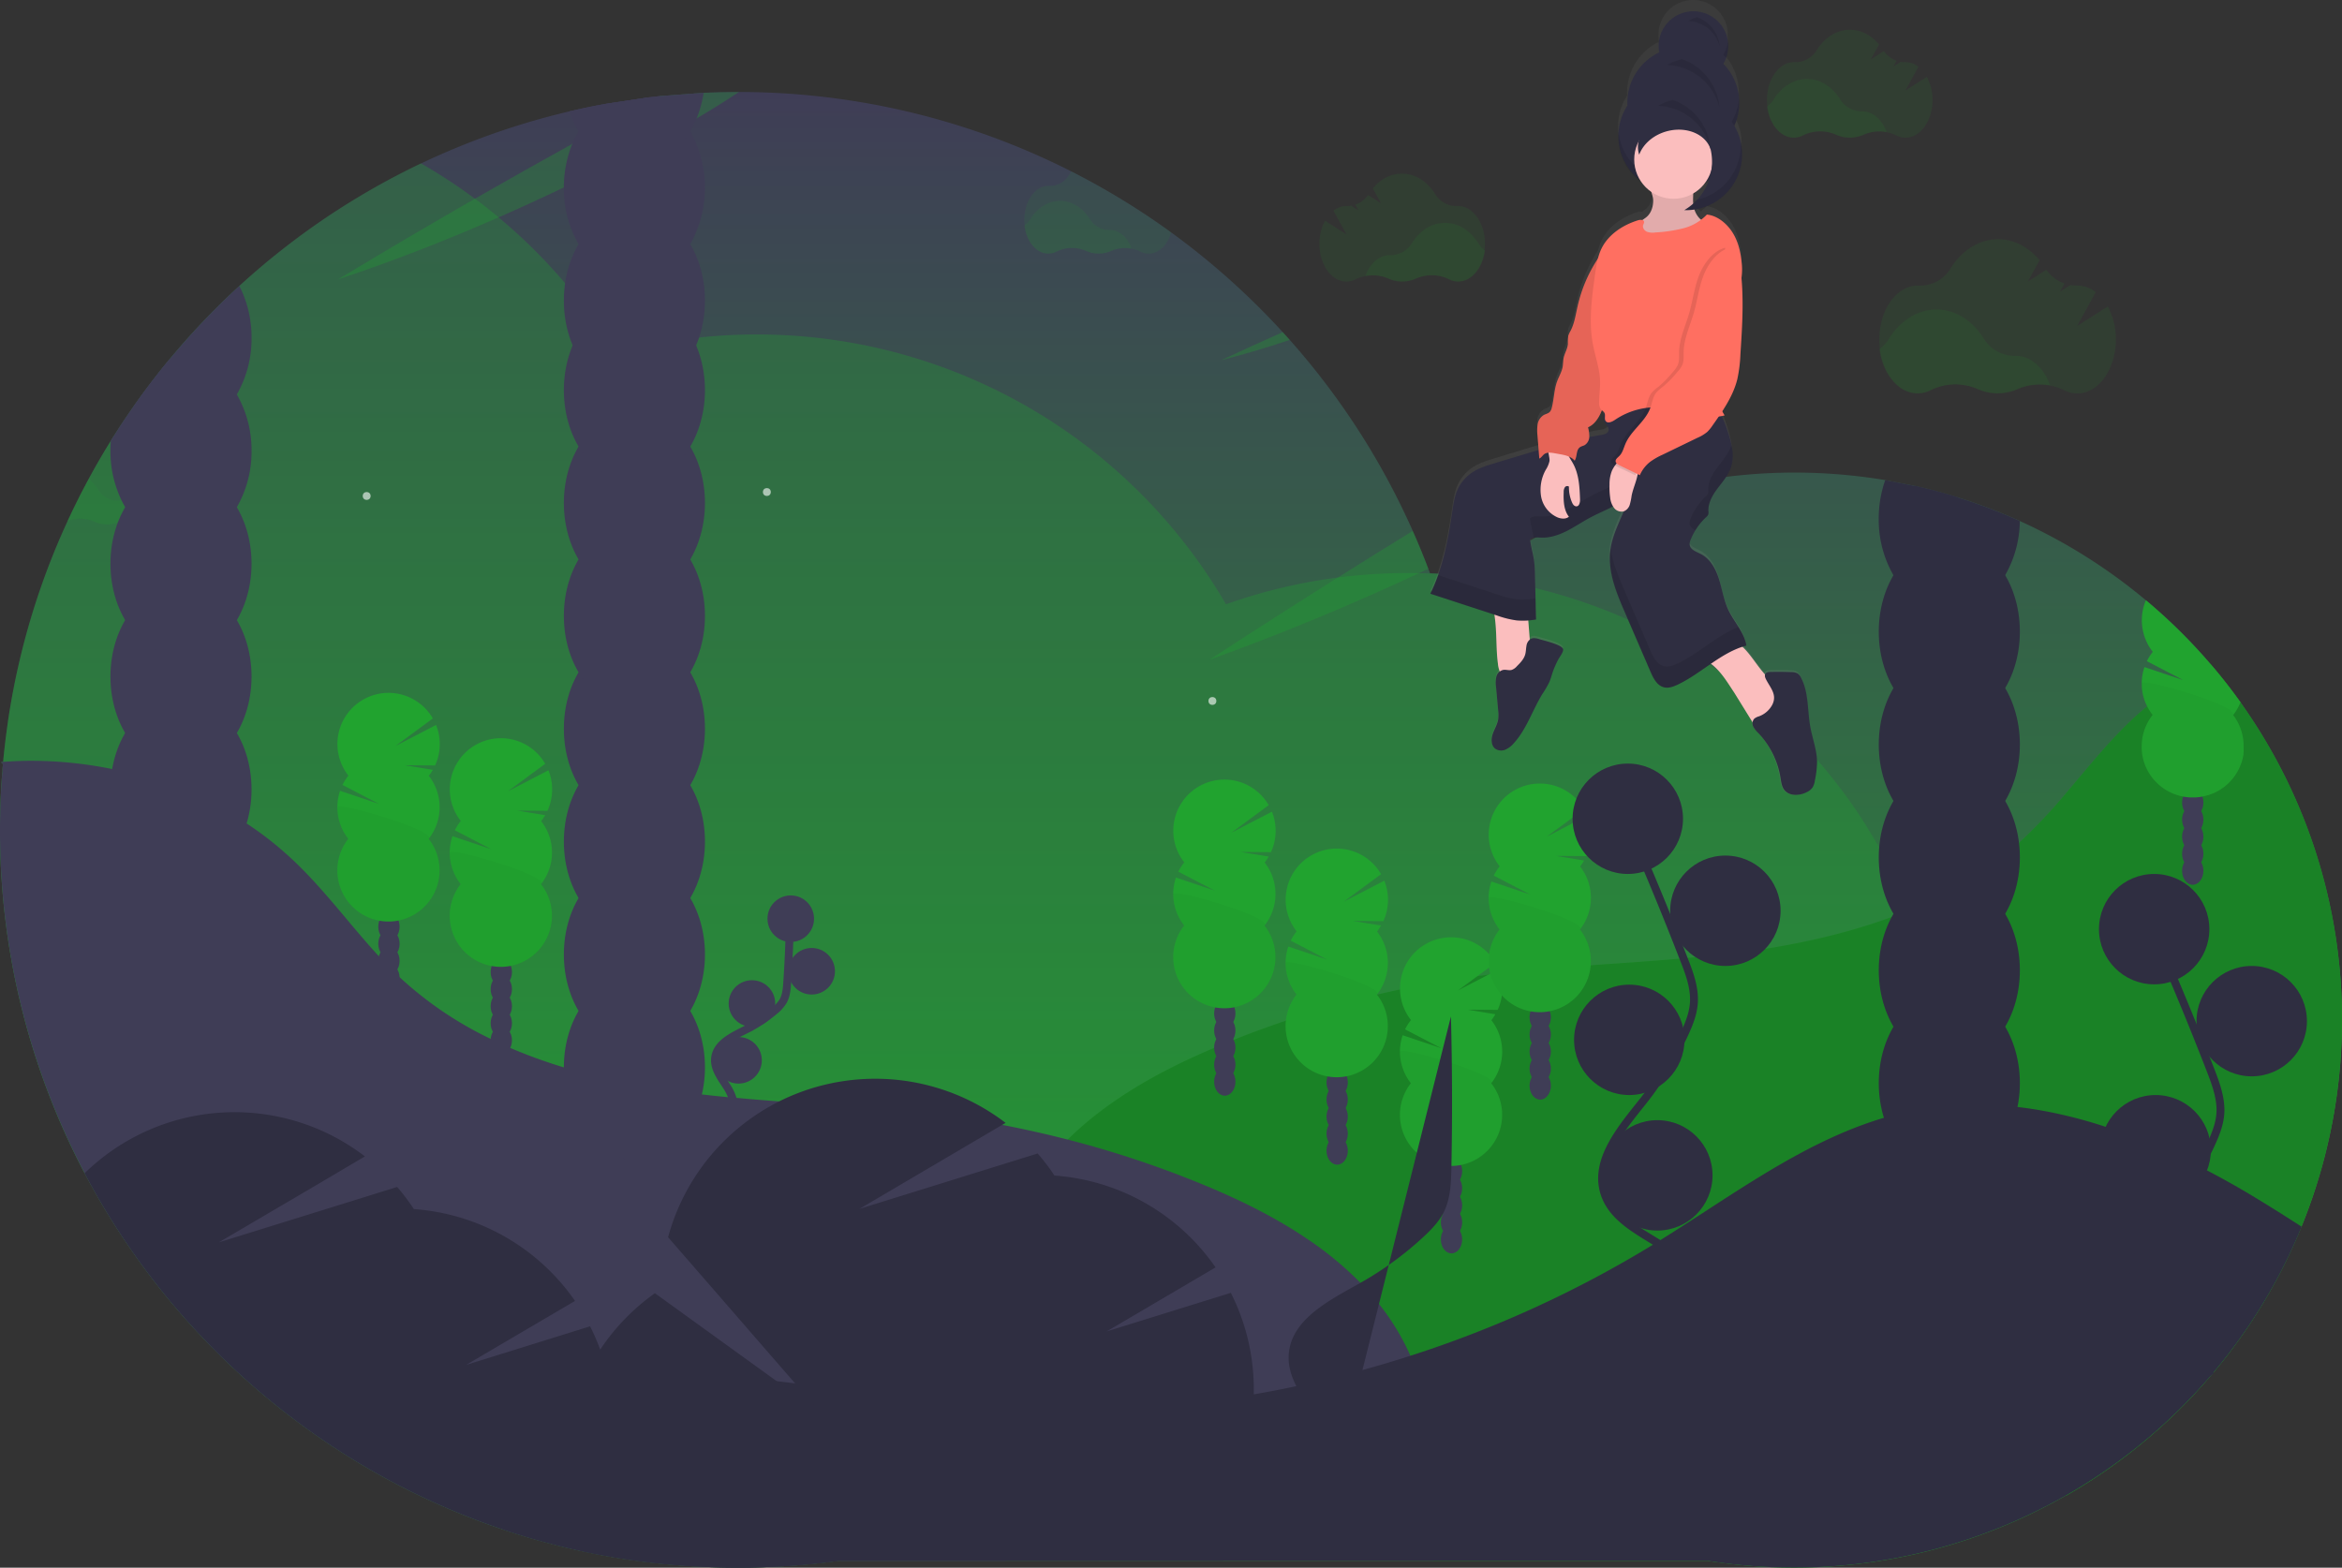 <svg data-name="Layer 1" xmlns="http://www.w3.org/2000/svg" width="1188" height="795.33"><rect width="100%" height="100%" fill="#333333" stroke="none"/><defs><linearGradient id="a" x1="600" y1="847.66" x2="600" y2="99" gradientUnits="userSpaceOnUse"><stop offset="0" stop-color="#21a32f"/><stop offset="1" stop-color="#3f3d56"/></linearGradient><linearGradient id="b" x1="661.47" y1="455.58" x2="661.47" y2="52.33" gradientTransform="translate(168)" gradientUnits="userSpaceOnUse"><stop offset="0" stop-color="gray" stop-opacity=".25"/><stop offset=".54" stop-color="gray" stop-opacity=".12"/><stop offset="1" stop-color="gray" stop-opacity=".1"/></linearGradient></defs><path d="M1142.29 408.43q-7-9.82-14.87-19a278.6 278.6 0 0 0-96.83-72.77 273.46 273.46 0 0 0-31.27-11.93q-11.1-3.48-22.58-6l-14.44-2.83a278.45 278.45 0 0 0-209.12 49q-10.77-1.31-21.8-1.75c-.28-.77-.57-1.54-.87-2.32q-3.68-9.74-7.89-19.2a374.37 374.37 0 0 0-62.4-96.88c-1.18-1.32-2.36-2.64-3.56-3.94a378 378 0 0 0-56.56-50.57A373.18 373.18 0 0 0 380.86 99h-.53q-8.76 0-17.41.41l-22.27 1.68c-1.83.19-3.66.39-5.48.62l-22.51 3.4q-8.94 1.62-17.73 3.69A375.19 375.19 0 0 0 91.8 234.85q-9.48 11.43-18 23.63a352.76 352.76 0 0 0-7.9 11.71c-1.23 1.9-2.44 3.8-3.64 5.72Q56.32 285.42 51 295.3q-5.67 10.47-10.68 21.32a1.42 1.42 0 0 0-.08.18 370.54 370.54 0 0 0-24.73 72.49q-2.27 9.84-4 19.86-.68 3.84-1.26 7.7l-.12.86c-1 7-1.89 14-2.54 21.13l-.87.08c.07.21.14.42.19.64a6.45 6.45 0 0 0 .58.31c-.08.91-.15 1.82-.22 2.72a8.61 8.61 0 0 1-.19 2.41Q6 459 6 473.34A372.42 372.42 0 0 0 48.54 646.8l.39.74A375.84 375.84 0 0 0 168.57 782a372 372 0 0 0 132.13 57.17l8.27 1.69q17.14 3.32 34.83 5 18 1.74 36.53 1.75a376.28 376.28 0 0 0 51.33-3.5h440.39l3.58.55a277.83 277.83 0 0 0 266.66-436.28z" transform="translate(-6 -52.33)" fill="url(#a)"/><path d="M989 560.95c-.05-3.27-.16-6.5-.34-9.74q-.32-6.1-.89-12.15a274.18 274.18 0 0 0-5.43-34c-.11-.5-.23-1-.35-1.51q-3-12.95-7.17-25.43-2.82-8.38-6.15-16.45-1.18-2.91-2.44-5.75a271.5 271.5 0 0 0-13-26l-.63-1.1c-1.45-2.52-3-5-4.48-7.51l-.61-1c-.29-.47-.58-.87-.83-1.32v-.06q-2.94-4.67-6.06-9.19a276.24 276.24 0 0 0-21.3-27.1 277.85 277.85 0 0 0-37.09-34.58c-3.33-2.55-6.7-5.05-10.15-7.47a273.4 273.4 0 0 0-124.78-47.88q-10.77-1.31-21.8-1.75c-1.81-.08-3.62-.13-5.43-.16-2-.06-4-.07-6-.07a278.73 278.73 0 0 0-35.12 2.22 274.07 274.07 0 0 0-57.06 13.62A275.22 275.22 0 0 0 384 169.67a271.16 271.16 0 0 0-29.36 1.57c-1.08.09-2.16.22-3.24.35a273.83 273.83 0 0 0-39.17 7.55c-3.82-6.28-7.89-12.43-12.2-18.38s-8.69-11.59-13.37-17.09q-6-7-12.38-13.62a5.55 5.55 0 0 0-.42-.42 273.79 273.79 0 0 0-20.94-19.36c-3.9-3.26-7.89-6.42-12-9.44q-7.71-5.76-15.83-10.94-5.7-3.66-11.58-7A376.23 376.23 0 0 0 85.8 182.52q-9.48 11.43-18 23.63a352.76 352.76 0 0 0-7.9 11.71c-1.23 1.9-2.44 3.8-3.64 5.72q-5.94 9.51-11.26 19.39-5.67 10.47-10.68 21.32a1.42 1.42 0 0 0-.08.18 370.54 370.54 0 0 0-24.73 72.49q-2.27 9.84-4 19.86-.68 3.84-1.26 7.7l-.12.86c-1 7-1.89 14-2.54 21.13l-.87.08c.07.21.14.42.19.64a6.45 6.45 0 0 0 .58.31c-.08.91-.15 1.82-.22 2.72a8.61 8.61 0 0 1-.19 2.41Q0 406.67 0 421.01a372.42 372.42 0 0 0 42.54 173.46c.33.05.67.1 1 .13a276.23 276.23 0 0 0 105.21-7.46q4.68 7.72 9.86 15.1 3.83 5.48 7.92 10.74a276.34 276.34 0 0 0 83.15 71.69c1.41.8 2.84 1.57 4.27 2.34A270.73 270.73 0 0 0 294 704.55q8 2.79 16.31 5.09c.31.08.62.18.93.25a272.89 272.89 0 0 0 53.13 9q9.72.71 19.62.71a278 278 0 0 0 44.34-3.56 271.65 271.65 0 0 0 27.18-5.87q10.5-2.81 20.65-6.43 2.85 4.89 5.89 9.64A271.45 271.45 0 0 0 505 744.34q6.29 7.38 13.11 14.29a276 276 0 0 0 39.45 33.2h308.49l3.58.55a277.57 277.57 0 0 0 40.27-33.71A274.3 274.3 0 0 0 985 612.36q1.37-8 2.27-16.06a277.48 277.48 0 0 0 1.73-30.63v-4.72z" fill="#21a32f" opacity=".3"/><path d="M1188 517.54a278.29 278.29 0 0 1-139.71 241.13H506.83q-1-7.15-1.81-14.29c-.43-3.56-.83-7.11-1.21-10.67a538.15 538.15 0 0 1-1.69-18.69c-2.4-33.62-1-68 12.4-98.09a118.7 118.7 0 0 1 5.68-11.26 124.72 124.72 0 0 1 10.45-15.37 139.73 139.73 0 0 1 11-12.23 166.74 166.74 0 0 1 16.71-14.4c2.81-2.13 5.7-4.2 8.64-6.19l.54-.36c15.07-10.14 31.65-18.44 48.35-25.52l3.46-1.44.9-.37c1.63-.68 3.26-1.33 4.89-2l.65-.26q13.21-5.26 26.61-9.76 22.76-7.67 46.17-13.19 5.82-1.38 11.68-2.61 5.67-1.21 11.37-2.28 12.61-2.4 25.32-4.16c.88-.12 1.75-.24 2.63-.34l5.54-.73 1-.12c1.59-.2 3.19-.38 4.79-.56 6.53-.75 13.07-1.39 19.61-2 .26 0 .51 0 .76-.09h.06q10.39-.88 20.8-1.64l4.86-.36 4-.28 23.76-1.68c6.42-.49 12.83-1 19.24-1.57 1.09-.09 2.17-.18 3.26-.29l2.21-.21a4.07 4.07 0 0 0 .6-.06h.28l3.71-.37a1.66 1.66 0 0 1 .22 0c1.07-.1 2.12-.21 3.18-.33 8.5-.88 17-1.92 25.44-3.19l2.58-.38a363.89 363.89 0 0 0 43.37-9.38q4.88-1.39 9.7-2.94 5.53-1.79 11-3.8l1.54-.57c2.54-1 5.06-2 7.56-3 3.64-1.5 7.24-3.11 10.78-4.8l.46-.21q6.32-3 12.4-6.44c1.88-1.06 3.75-2.16 5.59-3.29a177.11 177.11 0 0 0 26.26-19.32c.62-.56 1.23-1.11 1.83-1.67l.2-.18a273.09 273.09 0 0 0 22.42-24c9.94-11.68 19.56-23.69 30.53-34.38q4.8-4.68 10-9c4-3.3 8.08-6.41 12.32-9.33l.63-.44a181.25 181.25 0 0 1 19.36-11.57q7.85 9.17 14.87 19A276.44 276.44 0 0 1 1188 517.54z" fill="#21a32f"/><path d="M1188 517.54a278.29 278.29 0 0 1-139.71 241.13H506.83q-1-7.15-1.81-14.29c-.43-3.56-.83-7.11-1.21-10.67a538.15 538.15 0 0 1-1.69-18.69c-2.4-33.62-1-68 12.4-98.09a118.7 118.7 0 0 1 5.68-11.26 124.72 124.72 0 0 1 10.45-15.37 139.73 139.73 0 0 1 11-12.23 166.74 166.74 0 0 1 16.71-14.4c2.81-2.13 5.7-4.2 8.64-6.19l.54-.36c15.07-10.14 31.65-18.44 48.35-25.52l3.46-1.44.9-.37c1.63-.68 3.26-1.33 4.89-2l.65-.26q13.21-5.26 26.61-9.76 22.76-7.67 46.17-13.19 5.82-1.38 11.68-2.61 5.67-1.21 11.37-2.28 12.61-2.4 25.32-4.16c.88-.12 1.75-.24 2.63-.34l5.54-.73 1-.12c1.59-.2 3.19-.38 4.79-.56 6.53-.75 13.07-1.39 19.61-2 .26 0 .51 0 .76-.09h.06q10.39-.88 20.8-1.64l4.86-.36 4-.28 23.76-1.68c6.42-.49 12.83-1 19.24-1.57 1.09-.09 2.17-.18 3.26-.29l2.21-.21a4.07 4.07 0 0 0 .6-.06h.28l3.71-.37a1.66 1.66 0 0 1 .22 0c1.07-.1 2.12-.21 3.18-.33 8.5-.88 17-1.92 25.44-3.19l2.58-.38a363.89 363.89 0 0 0 43.37-9.38q4.88-1.39 9.7-2.94 5.53-1.79 11-3.8l1.54-.57c2.54-1 5.06-2 7.56-3 3.64-1.5 7.24-3.11 10.78-4.8l.46-.21q6.32-3 12.4-6.44c1.88-1.06 3.75-2.16 5.59-3.29a177.11 177.11 0 0 0 26.26-19.32c.62-.56 1.23-1.11 1.83-1.67l.2-.18a273.09 273.09 0 0 0 22.42-24c9.94-11.68 19.56-23.69 30.53-34.38q4.8-4.68 10-9c4-3.3 8.08-6.41 12.32-9.33l.63-.44a181.25 181.25 0 0 1 19.36-11.57q7.85 9.17 14.87 19A276.44 276.44 0 0 1 1188 517.54z" opacity=".2"/><ellipse cx="197.29" cy="504.78" rx="5.41" ry="7.09" fill="#3f3d56"/><ellipse cx="197.29" cy="496.12" rx="5.41" ry="7.09" fill="#3f3d56"/><ellipse cx="197.29" cy="487.46" rx="5.41" ry="7.09" fill="#3f3d56"/><ellipse cx="197.29" cy="478.8" rx="5.41" ry="7.09" fill="#3f3d56"/><ellipse cx="197.29" cy="470.14" rx="5.41" ry="7.09" fill="#3f3d56"/><ellipse cx="197.29" cy="461.48" rx="5.41" ry="7.09" fill="#3f3d56"/><ellipse cx="197.29" cy="452.82" rx="5.41" ry="7.09" fill="#3f3d56"/><path d="M217.55 393.55a26.3 26.3 0 0 0 2-3l-14.22-2.33 15.38.11a26 26 0 0 0 .49-20.54l-20.64 10.7 19-14a25.93 25.93 0 1 0-42.83 29 25.91 25.91 0 0 0-3 4.73l18.47 9.59-19.69-6.61a25.93 25.93 0 0 0 4.18 24.35 25.93 25.93 0 1 0 40.76 0 25.92 25.92 0 0 0 0-32.06z" fill="#21a32f"/><path d="M171.24 409.58a25.85 25.85 0 0 0 5.55 16 25.93 25.93 0 1 0 40.76 0c3.45-4.38-46.31-18.91-46.31-16z" opacity=".03"/><ellipse cx="254.29" cy="527.78" rx="5.41" ry="7.09" fill="#3f3d56"/><ellipse cx="254.29" cy="519.12" rx="5.41" ry="7.09" fill="#3f3d56"/><ellipse cx="254.29" cy="510.46" rx="5.41" ry="7.09" fill="#3f3d56"/><ellipse cx="254.29" cy="501.8" rx="5.41" ry="7.09" fill="#3f3d56"/><ellipse cx="254.29" cy="493.14" rx="5.41" ry="7.09" fill="#3f3d56"/><ellipse cx="254.29" cy="484.48" rx="5.41" ry="7.09" fill="#3f3d56"/><ellipse cx="254.29" cy="475.82" rx="5.41" ry="7.09" fill="#3f3d56"/><path d="M274.55 416.55a26.3 26.3 0 0 0 2-3l-14.22-2.33 15.38.11a26 26 0 0 0 .49-20.54l-20.64 10.7 19-14a25.93 25.93 0 1 0-42.83 29 25.91 25.91 0 0 0-3 4.73l18.47 9.59-19.69-6.61a25.93 25.93 0 0 0 4.18 24.35 25.93 25.93 0 1 0 40.76 0 25.92 25.92 0 0 0 0-32.06z" fill="#21a32f"/><path d="M228.24 432.58a25.85 25.85 0 0 0 5.55 16 25.93 25.93 0 1 0 40.76 0c3.45-4.38-46.31-18.91-46.31-16z" opacity=".03"/><ellipse cx="621.29" cy="548.78" rx="5.41" ry="7.09" fill="#3f3d56"/><ellipse cx="621.29" cy="540.12" rx="5.41" ry="7.09" fill="#3f3d56"/><ellipse cx="621.29" cy="531.46" rx="5.41" ry="7.09" fill="#3f3d56"/><ellipse cx="621.29" cy="522.8" rx="5.41" ry="7.09" fill="#3f3d56"/><ellipse cx="621.29" cy="514.14" rx="5.41" ry="7.09" fill="#3f3d56"/><ellipse cx="621.29" cy="505.48" rx="5.41" ry="7.09" fill="#3f3d56"/><ellipse cx="621.29" cy="496.82" rx="5.41" ry="7.09" fill="#3f3d56"/><path d="M641.55 437.55a26.3 26.3 0 0 0 2-3l-14.22-2.33 15.38.11a26 26 0 0 0 .49-20.54l-20.64 10.7 19-14a25.93 25.93 0 1 0-42.83 29 25.91 25.91 0 0 0-3 4.73l18.47 9.59-19.69-6.61a25.93 25.93 0 0 0 4.18 24.35 25.93 25.93 0 1 0 40.76 0 25.92 25.92 0 0 0 0-32.06z" fill="#21a32f"/><path d="M595.24 453.58a25.85 25.85 0 0 0 5.55 16 25.93 25.93 0 1 0 40.76 0c3.45-4.38-46.31-18.91-46.31-16z" opacity=".03"/><ellipse cx="678.29" cy="583.78" rx="5.41" ry="7.09" fill="#3f3d56"/><ellipse cx="678.29" cy="575.12" rx="5.41" ry="7.09" fill="#3f3d56"/><ellipse cx="678.29" cy="566.46" rx="5.41" ry="7.09" fill="#3f3d56"/><ellipse cx="678.29" cy="557.8" rx="5.41" ry="7.09" fill="#3f3d56"/><ellipse cx="678.29" cy="549.14" rx="5.41" ry="7.09" fill="#3f3d56"/><ellipse cx="678.29" cy="540.48" rx="5.41" ry="7.09" fill="#3f3d56"/><ellipse cx="678.29" cy="531.82" rx="5.41" ry="7.09" fill="#3f3d56"/><path d="M698.55 472.55a26.3 26.3 0 0 0 2-3l-14.22-2.33 15.38.11a26 26 0 0 0 .49-20.54l-20.64 10.7 19-14a25.93 25.93 0 1 0-42.83 29 25.91 25.91 0 0 0-3 4.73l18.47 9.59-19.69-6.61a25.93 25.93 0 0 0 4.18 24.35 25.93 25.93 0 1 0 40.76 0 25.92 25.92 0 0 0 0-32.06z" fill="#21a32f"/><path d="M652.24 488.58a25.85 25.85 0 0 0 5.55 16 25.93 25.93 0 1 0 40.76 0c3.45-4.38-46.31-18.91-46.31-16z" opacity=".03"/><ellipse cx="736.29" cy="628.78" rx="5.41" ry="7.09" fill="#3f3d56"/><ellipse cx="736.29" cy="620.12" rx="5.41" ry="7.09" fill="#3f3d56"/><ellipse cx="736.29" cy="611.46" rx="5.41" ry="7.09" fill="#3f3d56"/><ellipse cx="736.29" cy="602.8" rx="5.41" ry="7.09" fill="#3f3d56"/><ellipse cx="736.29" cy="594.14" rx="5.41" ry="7.09" fill="#3f3d56"/><ellipse cx="736.29" cy="585.48" rx="5.41" ry="7.09" fill="#3f3d56"/><ellipse cx="736.29" cy="576.82" rx="5.41" ry="7.09" fill="#3f3d56"/><path d="M756.55 517.55a26.3 26.3 0 0 0 2-3l-14.22-2.33 15.38.11a26 26 0 0 0 .49-20.54l-20.64 10.7 19-14a25.93 25.93 0 1 0-42.83 29 25.91 25.91 0 0 0-3 4.73l18.47 9.59-19.69-6.61a25.93 25.93 0 0 0 4.18 24.35 25.93 25.93 0 1 0 40.76 0 25.92 25.92 0 0 0 0-32.06z" fill="#21a32f"/><path d="M710.24 533.58a25.85 25.85 0 0 0 5.55 16 25.93 25.93 0 1 0 40.76 0c3.45-4.38-46.31-18.91-46.31-16z" opacity=".03"/><ellipse cx="781.29" cy="550.78" rx="5.41" ry="7.09" fill="#3f3d56"/><ellipse cx="781.29" cy="542.12" rx="5.41" ry="7.09" fill="#3f3d56"/><ellipse cx="781.29" cy="533.46" rx="5.41" ry="7.09" fill="#3f3d56"/><ellipse cx="781.29" cy="524.8" rx="5.41" ry="7.09" fill="#3f3d56"/><ellipse cx="781.29" cy="516.14" rx="5.41" ry="7.09" fill="#3f3d56"/><ellipse cx="781.29" cy="507.48" rx="5.41" ry="7.09" fill="#3f3d56"/><ellipse cx="781.29" cy="498.82" rx="5.41" ry="7.09" fill="#3f3d56"/><path d="M801.55 439.55a26.3 26.3 0 0 0 2-3l-14.22-2.33 15.38.11a26 26 0 0 0 .49-20.54l-20.64 10.7 19-14a25.93 25.93 0 1 0-42.83 29 25.91 25.91 0 0 0-3 4.73l18.47 9.59-19.69-6.61a25.93 25.93 0 0 0 4.18 24.35 25.93 25.93 0 1 0 40.76 0 25.92 25.92 0 0 0 0-32.06z" fill="#21a32f"/><path d="M755.24 455.58a25.85 25.85 0 0 0 5.55 16 25.93 25.93 0 1 0 40.76 0c3.45-4.38-46.31-18.91-46.31-16z" opacity=".03"/><ellipse cx="1112.29" cy="441.78" rx="5.41" ry="7.09" fill="#3f3d56"/><ellipse cx="1112.29" cy="433.12" rx="5.41" ry="7.09" fill="#3f3d56"/><ellipse cx="1112.29" cy="424.46" rx="5.41" ry="7.09" fill="#3f3d56"/><ellipse cx="1112.29" cy="415.8" rx="5.41" ry="7.09" fill="#3f3d56"/><ellipse cx="1112.29" cy="407.14" rx="5.41" ry="7.09" fill="#3f3d56"/><ellipse cx="1112.29" cy="398.48" rx="5.41" ry="7.09" fill="#3f3d56"/><ellipse cx="1112.29" cy="389.82" rx="5.41" ry="7.09" fill="#3f3d56"/><path d="M1138.1 378.67v2.97c0 .15-.07.55-.11.83v.34c0 .3-.1.57-.16.86a4.91 4.91 0 0 1-.1.5c-.07.37-.16.72-.26 1.08s-.19.73-.3 1.07a21.41 21.41 0 0 1-.89 2.44c-.16.4-.33.78-.52 1.16s-.34.69-.52 1-.29.54-.44.8-.3.5-.47.75-.12.2-.19.31-.28.43-.42.63-.09.13-.15.2c-.17.26-.36.52-.56.77a26.1 26.1 0 0 1-3.31 3.59c-.26.24-.52.46-.79.68l-.09.07-.71.57-.38.27c-.23.18-.48.35-.72.51a24.37 24.37 0 0 1-3.58 2.05 8.94 8.94 0 0 1-1 .43c-.32.14-.64.27-1 .38s-.41.17-.62.23l-.36.13-1 .28-1 .27a2.57 2.57 0 0 1-.38.08l-.85.18c-.62.13-1.24.24-1.87.31h-.1c-.22 0-.45.06-.67.07a6.83 6.83 0 0 1-.78.06h-2.97a6.48 6.48 0 0 1-.77-.06 4.62 4.62 0 0 1-.64-.06c-.65-.07-1.29-.15-1.92-.28-.34-.06-.67-.14-1-.22a.59.59 0 0 1-.22-.05 26.17 26.17 0 0 1-4.1-1.33 22.52 22.52 0 0 1-2.1-1c-.32-.17-.65-.35-1-.54l-.7-.43c-.46-.28-.91-.59-1.35-.91-.18-.13-.36-.26-.54-.41a3.8 3.8 0 0 1-.38-.29c-.19-.16-.38-.3-.57-.47a.47.47 0 0 1-.15-.13c-.25-.2-.49-.43-.73-.64a25.91 25.91 0 0 1-2.29-2.4c-.24-.28-.47-.57-.69-.85s-.32-.42-.46-.63-.24-.33-.35-.49-.31-.45-.46-.69-.37-.6-.55-.9c-.36-.6-.69-1.22-1-1.85-.14-.29-.27-.57-.39-.87-.23-.5-.44-1-.63-1.57-.14-.36-.26-.73-.37-1.1s-.24-.8-.34-1.21a.08.08 0 0 1 0-.05c-.09-.36-.18-.73-.25-1.08s-.13-.62-.17-.93-.1-.56-.14-.84a1.5 1.5 0 0 1 0-.22c-.06-.33-.09-.68-.12-1s-.07-.78-.08-1.16 0-.79 0-1.19a25.85 25.85 0 0 1 5.55-16c-.44-.56-.86-1.13-1.24-1.72-.13-.19-.25-.37-.36-.56s-.33-.54-.48-.81-.37-.64-.55-1a.41.41 0 0 1-.05-.09 22.28 22.28 0 0 1-.94-2c-.1-.24-.19-.47-.28-.7-.25-.67-.47-1.34-.67-2a23.08 23.08 0 0 1-.55-2.39c-.05-.24-.09-.49-.12-.73a.11.11 0 0 1 0-.06c0-.24-.08-.47-.11-.71-.07-.57-.12-1.16-.15-1.75v-1.44a26 26 0 0 1 1.37-8.31l19.69 6.61-18.47-9.61a26.17 26.17 0 0 1 3-4.72 26 26 0 0 1-3.48-26.2 279.07 279.07 0 0 1 33.11 32.75q7.85 9.17 14.87 19a25.55 25.55 0 0 1-3.66 6.41l-.08.1a25.79 25.79 0 0 1 5.33 15.91z" fill="#21a32f"/><path d="M1086.24 346.58a25.85 25.85 0 0 0 5.55 16 25.93 25.93 0 1 0 40.76 0c3.45-4.38-46.31-18.91-46.31-16z" opacity=".03"/><path d="M654.22 172.46q-17.22 5.76-34.82 10.31 15.61-7.31 31.26-14.25c1.2 1.3 2.34 2.62 3.56 3.94zM356.92 47.09q8.65-.42 17.41-.41h.53c-7.12 4.69-14.28 9.19-21.49 13.41-1.81 1-3.62 2.1-5.44 3.11q-2.06 1.17-4.12 2.29-16.24 8.85-32.7 17.21-12.5 6.34-25.09 12.38-16.45 7.88-33.1 15.19c-26.92 11.79-54.08 22.4-81.52 31.51q34.75-21 69.55-41 24.65-14.11 49.36-27.8 2.69-1.5 5.37-3 18.06-10 36.18-19.74l2.79-1.51zm359.7 222.25q4.21 9.46 7.89 19.2c-1.52.73-3 1.44-4.56 2.16-35.17 16.41-70.72 31.21-106.55 44.07q32.73-21.33 65.48-41.92 18.86-11.87 37.74-23.51z" fill="#21a32f" opacity=".3"/><path d="M728.83 758.67c-.18-24.58-3.56-48.81-13.35-70.74a118.7 118.7 0 0 0-5.68-11.26 124.6 124.6 0 0 0-10.29-15.16 133.22 133.22 0 0 0-9.43-10.71A171.54 171.54 0 0 0 663 628.46c-16.25-11-34.28-19.86-52.35-27.32a518 518 0 0 0-69-23q-4.18-1.06-8.39-2.08c-.87-.22-1.74-.42-2.62-.63l-2.83-.65c-1.62-.38-3.22-.73-4.84-1.09q-7.24-1.59-14.52-3-12.61-2.4-25.32-4.16c-18.32-2.52-36.76-4.09-55.21-5.44l-8.89-.64-23.76-1.68c-7.93-.6-15.85-1.23-23.76-2l-1.91-.1-3.71-.37c-3.28-.34-6.57-.68-9.85-1.06q-9.51-1.08-19-2.49-10.55-1.57-21.06-3.7l-1.15-.24c-1.86-.38-3.72-.79-5.57-1.2-1.1-.24-2.19-.49-3.28-.75q-10.08-2.37-20-5.36a260.19 260.19 0 0 1-27.17-9.87q-4.43-1.89-8.76-4l-1.18-.59a185.54 185.54 0 0 1-45.1-30.31l-1.13-1-2.4-2.3c-1.41-1.37-2.79-2.78-4.15-4.19s-2.63-2.75-3.93-4.15c-7.55-8.17-14.61-16.83-21.83-25.34-6.25-7.35-12.61-14.58-19.51-21.32a147.03 147.03 0 0 0-3.87-3.63 169.64 169.64 0 0 0-19.01-15.13c-.94-.65-1.89-1.28-2.84-1.9q-5.62-3.72-11.53-7c-3.85-2.14-7.79-4.14-11.79-6q-8-3.72-16.27-6.69a204.16 204.16 0 0 0-28.61-7.93 206.59 206.59 0 0 0-42.69-4.18c-4.22.05-8.44.22-12.63.55l-.87.08c.07.21.14.42.19.64a6.45 6.45 0 0 0 .58.31c-.08.91-.15 1.82-.22 2.72a8.61 8.61 0 0 1-.18 2.4Q0 406.67 0 421.01a372.42 372.42 0 0 0 42.54 173.46l.39.74a375.84 375.84 0 0 0 119.64 134.46 372 372 0 0 0 132.13 57.17l8.27 1.69q17.14 3.32 34.83 5 18 1.74 36.53 1.75a376.28 376.28 0 0 0 51.33-3.5h301.76c.92-10.96 1.49-22.11 1.41-33.11z" fill="#3f3d56"/><path d="M574.05 126.14a18.21 18.21 0 0 0-10.55 1.15 15.54 15.54 0 0 1-12.65 0 17.76 17.76 0 0 0-14.89.29 9.3 9.3 0 0 1-4.29 1.07c-6 0-11.06-6.08-12.1-14.1a11.45 11.45 0 0 0 3-3.25c3.53-5.7 9-9.36 15.17-9.36s11.57 3.61 15.11 9.25a11.63 11.63 0 0 0 10 5.51h.15c4.86-.03 9 3.82 11.05 9.44z" fill="#21a32f" opacity=".1"/><path d="M594.1 117.95c-1.83 6.29-6.25 10.74-11.4 10.74a9.21 9.21 0 0 1-4.24-1.05 17.76 17.76 0 0 0-14.76-.29 15.68 15.68 0 0 1-6.3 1.34 15.48 15.48 0 0 1-4.84-.79c-.26-.07-.53-.18-.79-.27s-.49-.19-.73-.3a.49.49 0 0 0-.19-.07 7.52 7.52 0 0 0-.78-.32c-.25-.1-.5-.18-.75-.27a17.68 17.68 0 0 0-13.17.94 9.27 9.27 0 0 1-4.28 1.08 8.39 8.39 0 0 1-2.4-.35c-.11 0-.21-.06-.32-.08s-.24-.07-.36-.12c-4.65-1.67-8.23-7.06-9-13.75a23.08 23.08 0 0 1-.18-2.91c0-9.51 5.5-17.21 12.3-17.21h.33a11.35 11.35 0 0 0 10-5.4 18 18 0 0 1 1.29-1.86 374.17 374.17 0 0 1 50.57 30.94zM71.05 263.49a17.64 17.64 0 0 0-3.49-.32 17.89 17.89 0 0 0-7.06 1.5c-.22.09-.44.19-.67.27a15.46 15.46 0 0 1-5.62 1.06 15.74 15.74 0 0 1-4.65-.71c-.26-.09-.53-.18-.79-.29s-.62-.23-.92-.37l-.78-.32-.75-.26a17.86 17.86 0 0 0-12 .27q5-10.86 10.68-21.32a21.78 21.78 0 0 1 4.9 5.55 11.66 11.66 0 0 0 10 5.5h.15a8.85 8.85 0 0 1 1.71.17 9.86 9.86 0 0 1 3 1.11 15.21 15.21 0 0 1 6.29 8.16z" fill="#21a32f" opacity=".1"/><path d="M92 248.83c0 9.5-5.51 17.2-12.3 17.2a9.21 9.21 0 0 1-4.24-1.05 16.76 16.76 0 0 0-7.85-1.74 18 18 0 0 0-6.91 1.43c-.31.13-.61.26-.93.37a15.38 15.38 0 0 1-5.37 1 15.65 15.65 0 0 1-4.26-.59l-.58-.18c-.26-.09-.53-.18-.79-.29a7.49 7.49 0 0 1-.77-.31l-.19-.07c-.26-.12-.51-.21-.78-.32l-.75-.26-.69-.2a17.71 17.71 0 0 0-11.42.65 1.42 1.42 0 0 1 .08-.18q5-10.86 10.68-21.32 5.34-9.87 11.26-19.39c1.2-1.92 2.41-3.82 3.64-5.72a18.8 18.8 0 0 1 7.79 5.71l-3.73 6.78 5.91-3.75a11.69 11.69 0 0 0 5.79 4.39l-1.42 2.59 3.31-2.11a11.31 11.31 0 0 0 2 .16h.16a9.64 9.64 0 0 1 5.9 2.1l-4 7.35-1.88 3.43 8-5.06 1.78-1.13a9 9 0 0 1 .45.88 22.07 22.07 0 0 1 2.11 9.63z" fill="#21a32f" opacity=".1"/><ellipse cx="988.81" cy="549.5" rx="35.79" ry="46.85" fill="#2f2e41"/><ellipse cx="988.81" cy="492.23" rx="35.79" ry="46.85" fill="#2f2e41"/><ellipse cx="988.81" cy="434.97" rx="35.79" ry="46.85" fill="#2f2e41"/><ellipse cx="988.81" cy="377.71" rx="35.79" ry="46.85" fill="#2f2e41"/><ellipse cx="988.81" cy="320.44" rx="35.79" ry="46.85" fill="#2f2e41"/><path d="M956.3 243.57a58.94 58.94 0 0 0-3.3 19.62 56.47 56.47 0 0 0 7.46 28.63c6.54 11.08 16.8 18.22 28.33 18.22s21.78-7.14 28.33-18.22a56.29 56.29 0 0 0 7.45-27.49 273.41 273.41 0 0 0-31.27-11.92q-11.1-3.48-22.58-6z" fill="#2f2e41"/><path d="M970.74 246.38q11.47 2.54 22.58 6a28.1 28.1 0 0 1-4.51.37 29.5 29.5 0 0 1-18.07-6.37z" fill="#2f2e41"/><ellipse cx="321.81" cy="541.5" rx="35.79" ry="46.85" fill="#3f3d56"/><ellipse cx="321.81" cy="484.23" rx="35.79" ry="46.85" fill="#3f3d56"/><ellipse cx="321.81" cy="426.97" rx="35.79" ry="46.85" fill="#3f3d56"/><ellipse cx="321.81" cy="369.71" rx="35.79" ry="46.85" fill="#3f3d56"/><ellipse cx="321.81" cy="312.44" rx="35.79" ry="46.85" fill="#3f3d56"/><ellipse cx="321.81" cy="255.18" rx="35.79" ry="46.85" fill="#3f3d56"/><ellipse cx="321.81" cy="197.92" rx="35.79" ry="46.85" fill="#3f3d56"/><ellipse cx="321.81" cy="152.5" rx="35.79" ry="46.85" fill="#3f3d56"/><path d="M306.65 52.79a39.72 39.72 0 0 0-13.17 13.82 48.46 48.46 0 0 0-3.17 6.37 58.37 58.37 0 0 0-4.29 22.1v.16a56.47 56.47 0 0 0 7.46 28.63c6.54 11.08 16.8 18.22 28.33 18.22s21.78-7.14 28.33-18.22a58.67 58.67 0 0 0 0-57.26c-.7-1.18-1.44-2.32-2.21-3.41a35.93 35.93 0 0 0-16.07-12.93 25.66 25.66 0 0 0-2.69-.89z" fill="#3f3d56"/><path d="M329.16 49.38q2.73-.33 5.48-.62l22.27-1.67a56.16 56.16 0 0 1-3.55 13 50.7 50.7 0 0 1-3.23 6.52c-6.55 11.08-16.8 18.22-28.33 18.22a28 28 0 0 1-10.7-2.13 36.23 36.23 0 0 1-15.43-12.69c-.77-1.09-1.51-2.22-2.2-3.4a51 51 0 0 1-4.56-10.13q8.79-2.07 17.73-3.69z" fill="#3f3d56"/><ellipse cx="91.81" cy="400.5" rx="35.79" ry="46.85" fill="#3f3d56"/><ellipse cx="91.81" cy="343.23" rx="35.79" ry="46.85" fill="#3f3d56"/><ellipse cx="91.81" cy="285.97" rx="35.79" ry="46.85" fill="#3f3d56"/><path d="M127.6 228.67a56.5 56.5 0 0 1-7.46 28.63c-6.55 11.08-16.8 18.23-28.33 18.23-9.33 0-17.82-4.68-24.2-12.33v-.07a43.53 43.53 0 0 1-4.08-5.83c-.61-1-1.18-2.07-1.72-3.15A57.65 57.65 0 0 1 56 228.67q0-2.6.21-5.13c1.2-1.92 2.41-3.82 3.64-5.72 2.55-4 5.19-7.85 7.9-11.71q8.53-12.18 18-23.63a27.27 27.27 0 0 1 6-.67c11.53 0 21.78 7.14 28.33 18.23a56.53 56.53 0 0 1 7.52 28.63z" fill="#3f3d56"/><path d="M127.6 171.45a56.58 56.58 0 0 1-7.46 28.63c-6.55 11.08-16.81 18.21-28.33 18.21-9.26 0-17.69-4.59-24-12.14q8.53-12.18 18-23.63a371.69 371.69 0 0 1 35.6-37.45 57.3 57.3 0 0 1 6.19 26.38z" fill="#3f3d56"/><path d="M303 788.54q17.14 3.32 34.83 5 18 1.76 36.53 1.76a376.28 376.28 0 0 0 51.33-3.51h440.36c1.19.19 2.38.38 3.58.55a278.16 278.16 0 0 0 297.89-170c-7.81-5.07-15.67-10-23.62-14.83s-16.08-9.4-24.4-13.75c-1.25-.67-2.51-1.32-3.78-2a331.31 331.31 0 0 0-47.65-20.11c-7.1-2.33-14.26-4.35-21.46-6q-5.11-1.19-10.25-2.12-6.46-1.19-13-1.94a176 176 0 0 0-34.42-.74q-3.16.24-6.34.63-6.11.71-12.19 1.92-7.5 1.5-14.76 3.68c-41.7 12.39-77.82 40.08-115.22 63.18l-1.43.89a569.75 569.75 0 0 1-123.52 56.65q-12.11 3.9-24.38 7.26-14 3.84-28.1 7c-1.79.4-3.59.79-5.38 1.16q-10.79 2.31-21.66 4.18a578.73 578.73 0 0 1-133.84 7.52q-10-.6-20.05-1.57-13.31-1.28-26.54-3.21l-1.82-.26c-7.63-1.13-15.26-2.42-22.88-3.71-9.14-1.54-18.28-3.06-27.43-4.3-3.1-.43-6.19-.81-9.29-1.16a241.73 241.73 0 0 0-29.35-1.62c-1.55 0-3.1.06-4.66.13-16.73.65-33.7 3.9-48.84 10.61l-.86.38a91.7 91.7 0 0 0-22.13 13.91q-2.86 2.44-5.52 5.18c-12.92 13.33-20.65 29.68-27 46.78a368.22 368.22 0 0 0 39 10.7z" fill="#2f2e41"/><circle cx="389" cy="249.62" r="2" fill="#fff" opacity=".6"/><circle cx="186" cy="251.62" r="2" fill="#fff" opacity=".6"/><circle cx="615" cy="355.62" r="2" fill="#fff" opacity=".6"/><circle cx="767" cy="285.62" r="2" fill="#fff" opacity=".6"/><path d="M303 788.54a108.41 108.41 0 0 0 3.59-27.79c0-2.42-.09-4.82-.24-7.2a108.89 108.89 0 0 0 4.65-31.66 111.26 111.26 0 0 0-.61-11.61c0-.21-.05-.43-.07-.64a107.37 107.37 0 0 0-11-36.77L254 686.99l-17.55 5.46 13.23-7.78 42-24.68a108.75 108.75 0 0 0-81.74-46.59 109.39 109.39 0 0 0-8.48-11.23l-34.89 10.85L111 630.28l47.68-28 26.42-15.61a108.77 108.77 0 0 0-141.54 7.93l-.62.61a375.93 375.93 0 0 0 119.64 134.5 372 372 0 0 0 132.12 57.14z" fill="#2f2e41"/><path d="M510.19 791.83h-83.81c9.8-16.13 24.93-26.48 41.91-26.48s32.11 10.32 41.9 26.48z" fill="#3f3d56"/><path d="M510.19 791.83h-83.81c9.8-16.13 24.93-26.48 41.91-26.48s32.11 10.32 41.9 26.48z" opacity=".1"/><path d="M303 788.54q17.14 3.32 34.83 5 18 1.76 36.53 1.76a376.28 376.28 0 0 0 51.33-3.51h194.69a108.94 108.94 0 0 0 11.18-48.08c0-2.42-.09-4.82-.24-7.2a108.61 108.61 0 0 0 4.68-29.04v-2.58a108.32 108.32 0 0 0-11.65-49l-63 19.58 55.26-32.49a108.75 108.75 0 0 0-81.74-46.59q-2-3.09-4.27-6a98.7 98.7 0 0 0-1.25-1.61q-1.44-1.83-3-3.59l-2.54.79-87.81 27.3 72.38-42.61 1.72-1a108.82 108.82 0 0 0-83.51-21c-1.66.25-3.31.56-4.95.91a108.3 108.3 0 0 0-40.7 17.8 109 109 0 0 0-42.05 60.29l23 26.45 8.34 9.61 18.64 21.46 14.54 16.73 12.95 14.91-22.26-16.05-31.25-22.57-30.64-22.13a109.13 109.13 0 0 0-27.74 28.59 108.06 108.06 0 0 0-16.21 39.53 109.41 109.41 0 0 0 6.44 62.66zm373.08-33.39c6.45-10.71.35-24.48-6.93-34.63s-16.22-20.79-15.44-33.25c1.13-17.92 20.66-27.62 36.31-36.41a168.85 168.85 0 0 0 32.17-23.48c3.91-3.64 7.71-7.55 10.12-12.31 3.47-6.86 3.76-14.84 3.92-22.54q.77-38.42-.23-76.86z" fill="#2f2e41"/><path d="M1091.84 471.8q5.65 12.78 11.09 25.65 9.51 22.54 18.35 45.35c2.78 7.17 5.55 14.66 5 22.33-.42 5.33-2.44 10.39-4.68 15.24l-.21.46q-2.61 5.61-5.62 11a167.39 167.39 0 0 1-11.13 17.38q-1.87 2.58-3.85 5.08c-5.14 6.51-11 13.52-15.19 20.85-3.38 5.86-5.72 11.93-5.84 18.12a24.69 24.69 0 0 0 1.31 8.52c4 11.83 16.34 18.25 26.94 24.87a57.09 57.09 0 0 1 13.46 11.29" fill="none" stroke="#2f2e41" stroke-miterlimit="10" stroke-width="4"/><circle cx="1092.72" cy="471.38" r="28" fill="#2f2e41"/><circle cx="1142.21" cy="518.05" r="28" fill="#2f2e41"/><circle cx="1093.46" cy="583.54" r="28" fill="#2f2e41"/><circle cx="1107.7" cy="652.29" r="28" fill="#2f2e41"/><path d="M860.55 660.06c1.88-12.35-9-22.76-19.59-29.38S818 617.67 814 605.8c-5.77-17 8.59-33.39 19.72-47.48a168.43 168.43 0 0 0 20.81-34c2.24-4.85 4.26-9.91 4.68-15.23.6-7.67-2.17-15.16-5-22.33q-13.87-35.85-29.44-71" fill="none" stroke="#2f2e41" stroke-miterlimit="10" stroke-width="4"/><circle cx="825.72" cy="415.38" r="28" fill="#2f2e41"/><circle cx="875.21" cy="462.05" r="28" fill="#2f2e41"/><circle cx="826.46" cy="527.54" r="28" fill="#2f2e41"/><circle cx="840.7" cy="596.29" r="28" fill="#2f2e41"/><path d="M370.86 565.84c2.92-4.39.62-10.31-2.25-14.73s-6.44-9.06-5.87-14.3c.81-7.53 9.23-11.24 16-14.65a71 71 0 0 0 14-9.27 19.29 19.29 0 0 0 4.51-5c1.59-2.83 1.86-6.19 2.08-9.42q1.08-16.18 1.38-32.39" fill="none" stroke="#3f3d56" stroke-miterlimit="10" stroke-width="4"/><circle cx="401.12" cy="466.08" r="11.81" fill="#3f3d56"/><circle cx="411.73" cy="492.74" r="11.81" fill="#3f3d56"/><circle cx="381.43" cy="509.1" r="11.81" fill="#3f3d56"/><circle cx="374.63" cy="537.92" r="11.81" fill="#3f3d56"/><path d="M924 420.72c-1.53-8.49-.77-17.64-4.66-25.31a5.61 5.61 0 0 0-1.77-2.27 6.12 6.12 0 0 0-3.17-.72q-5.26-.23-10.55-.1c-1 0-2.14.15-2.65 1a2 2 0 0 0-.14.3c-4-4.5-7.08-10.1-11.42-14.26.62-.2 1.24-.4 1.87-.57-.06-.42-.14-.84-.23-1.25l-.1-.37c-.07-.29-.15-.57-.23-.85s-.1-.27-.14-.41-.17-.53-.27-.79l-.17-.41c-.1-.26-.2-.52-.32-.77s-.11-.25-.17-.38l-.38-.8c0-.11-.11-.21-.16-.32-.15-.29-.29-.57-.44-.84l-.15-.27-.51-.9-.1-.17c-.2-.34-.4-.68-.61-1-1.7-2.78-3.58-5.5-4.95-8.33-2.43-5-3.23-10.64-4.84-16s-4.41-10.74-9.3-13.27c-2.32-1.2-5.45-2.25-5.66-4.89a5.64 5.64 0 0 1 .51-2.45 31.57 31.57 0 0 1 2.43-4.91c.34-.58.72-1.15 1.1-1.7.09-.14.19-.27.29-.41.3-.42.61-.82.92-1.22l.39-.49c.32-.38.64-.75 1-1.11l.39-.44c.46-.49.93-1 1.42-1.43a3.33 3.33 0 0 0 1-1.32 4 4 0 0 0 .08-1.57c-.24-4.25 2-8.22 4.49-11.64s5.38-6.67 6.79-10.67c.16-.46.3-.93.42-1.39 0-.16.07-.31.1-.47s.14-.63.2-.94.05-.37.08-.55.08-.59.11-.88 0-.39 0-.58v-2.89c0-.19 0-.63-.08-.94s0-.34-.05-.51q-.06-.54-.15-1.08v-.36c-.08-.5-.17-1-.27-1.48a75.63 75.63 0 0 0-2.73-9.29 33.12 33.12 0 0 0-2.26-5.42c.55-.1 1.1-.23 1.66-.38-.35-.64-.9-1.39-1.21-2.11 3.29-5.16 6.16-10.56 7.6-16.49a73.68 73.68 0 0 0 1.56-12.75c.83-12.87 1.65-25.81.59-38.66v-.51a31.81 31.81 0 0 0 .08-8.33c-.53-5.38-1.79-10.81-4.67-15.36s-7.65-8.56-12.94-9.1a19.19 19.19 0 0 1-2.89 2.67 11.34 11.34 0 0 1-3.36-5.24 28.56 28.56 0 0 0 23.95-25c.06-.47.1-.94.13-1.41v-4.08c0-.32 0-.64-.08-1v-.34c0-.35-.08-.69-.14-1v-.22c-.06-.38-.13-.75-.2-1.12a.5.5 0 0 1 0-.12c-.08-.4-.17-.79-.27-1.19a29 29 0 0 0-3.14-7.7 29 29 0 0 0 2.26-8.27c.06-.52.11-1 .14-1.54v-2.9a29 29 0 0 0-8-19.12 17.78 17.78 0 0 0 1.42-3.06c.11-.31.21-.62.31-.94.09-.3.17-.6.24-.91v-.08c.07-.28.12-.56.18-.85v-.15c.06-.33.11-.66.15-1s.07-.7.09-1V68.92a17.59 17.59 0 0 0-35.06-.8 18.15 18.15 0 0 0 .16 5.42 28.69 28.69 0 0 0-16 22.46 29.09 29.09 0 0 0-.17 4.83 29 29 0 0 0-4.5 13.36v.54c0 .6-.07 1.2-.07 1.81a28.88 28.88 0 0 0 11.12 22.85 20.22 20.22 0 0 0 5.62 5.92 23.1 23.1 0 0 1 .9 3.72c.17 3.4-.84 7-3.41 9.23-.65.54-1.37 1-2 1.51a3.65 3.65 0 0 0-2.07.05c-7.67 2.41-15 7.18-18.55 14.5a27.65 27.65 0 0 0-1.84 5.17c-.14.21-.29.42-.42.64a74.6 74.6 0 0 0-9.97 23.87c-1 4.33-1.57 8.83-3.59 12.77a12.55 12.55 0 0 0-1.17 2.59 26.51 26.51 0 0 0-.18 4.19c-.21 2.53-1.68 4.77-2.17 7.26-.3 1.48-.24 3-.5 4.5-.46 2.61-1.87 4.93-2.77 7.41-1.59 4.37-1.57 9.17-2.74 13.68a4.71 4.71 0 0 1-.92 2c-.8.89-2.06 1.1-3.1 1.67a6.83 6.83 0 0 0-3.11 4.66 20.78 20.78 0 0 0-.1 5.79l.58 7.55c-2.82.84-5.63 1.7-8.44 2.56l-13.87 4.24c-4 1.22-8.06 2.48-11.51 4.86a21 21 0 0 0-7.25 8.8c-1.58 3.61-2.13 7.58-2.69 11.5-1.59 11-3.52 22-7.13 32.41-.28.81-.58 1.62-.88 2.43-.3.8-.62 1.59-.94 2.38l-.21.48a64.504 64.504 0 0 1-1.91 4.27L764 362.87c0 .39.08.8.14 1.27 1.12 8 .58 16.06 1.62 24a15.61 15.61 0 0 0 .9 3.89 5.52 5.52 0 0 0-1.7 2.71 14.46 14.46 0 0 0-.17 5.17q.56 6.1 1.1 12.23a18.74 18.74 0 0 1 .05 4.49c-.41 2.69-1.94 5.05-2.8 7.63s-.8 5.87 1.33 7.51a5.28 5.28 0 0 0 5.11.46 11.89 11.89 0 0 0 4.23-3.27c6.54-7.24 9.46-17.05 14.55-25.42a49.15 49.15 0 0 0 3.47-6.06c.7-1.62 1.14-3.34 1.71-5a48.79 48.79 0 0 1 2.8-6.53c.6-1.2 2.92-4.1 2.43-5.45-.83-2.29-9.74-4.33-11.94-5-1.42-.46-3-.87-4.36-.2a2.87 2.87 0 0 0-.59.39c-.25-3.28-.51-6.56-.76-9.83 1.32-.12 2.63-.29 3.93-.5-.05-1.85-.09-3.71-.13-5.58l-.12-5.13c-.09-4.15-.18-8.31-.29-12.41a66.59 66.59 0 0 0-.46-7.2c-.51-3.66-1.62-7.22-2-10.89a4.12 4.12 0 0 1 1.84-.84 12.67 12.67 0 0 1 3.15-.11h.83c4.58.14 9.06-1.48 13.14-3.62s7.87-4.8 11.93-7c.5-.27 1-.53 1.53-.79l.56-.28.95-.47.79-.38.18-.09c2.37-1.13 4.76-2.23 7-3.46a7.11 7.11 0 0 0 .5.72 4.7 4.7 0 0 0 5 1.8c-2.8 6.77-6.1 13.32-6.94 20.64-1.22 10.56 3 20.9 7.15 30.66l13.23 31.19c1.46 3.45 3.41 7.32 7 8.14 2.24.51 4.56-.34 6.64-1.33 6-2.88 11.5-7 17-10.88a1.84 1.84 0 0 1 .22.17c5 3.95 8.15 9.48 11.61 14.75l9.28 15.23a4.43 4.43 0 0 0 .37 2.24 13 13 0 0 0 2.6 3.37 43.91 43.91 0 0 1 11.15 22.82c.34 2.16.57 4.46 1.84 6.23 2.49 3.45 7.78 3.23 11.52 1.26a7.51 7.51 0 0 0 2.88-2.38 9.53 9.53 0 0 0 1.17-3.61 50.6 50.6 0 0 0 1.11-9.57c.03-6.05-2.22-11.86-3.28-17.84zM870.8 140.5c.64-.43 1.26-.9 1.87-1.39a28.73 28.73 0 0 1-6 10.2c-.63.69-1.3 1.34-2 2v-.47c-.08-1.53 0-3.14.05-4.72a20.22 20.22 0 0 0 6.08-5.62zm-52.52 117.35c0-.09.07-.19.11-.29a6.17 6.17 0 0 1 1.35 1.4 5.57 5.57 0 0 0 .2 5c.78 1.32 2.18 2.54 1.87 4s-2.2 2.09-3.75 2.34c-2 .32-4 .7-6 1.11v-.11a15.46 15.46 0 0 0-.68-4.95c3.42-1.41 5.56-4.95 6.9-8.5z" transform="translate(-6 -52.33)" fill="url(#b)"/><path d="M874.18 32.38a17.65 17.65 0 1 0-32.7-11.14 17.94 17.94 0 0 0 .16 5.34 28.36 28.36 0 0 0-15.95 22.2 29.31 29.31 0 0 0-.17 4.76 28.37 28.37 0 1 0 52.15 15.48v-1.35a28.38 28.38 0 0 0-3.46-35.29z" fill="#2f2e41"/><path d="M841.41 22.1l.23-.12c0-.31-.09-.62-.13-.93v.19c-.07.29-.08.57-.1.86zM882 50.98a28.24 28.24 0 0 1-4.39 12.09v1.35A28.37 28.37 0 0 1 821 66.67c-.06.76-.1 1.53-.1 2.31a28.38 28.38 0 1 0 56.75 0v-1.35A28.24 28.24 0 0 0 882 55.59a27.53 27.53 0 0 0 .1-5.73c0 .37-.02.75-.1 1.12zm-5.49-29.95a17.71 17.71 0 0 1-2.33 6.75c.49.51 1 1 1.42 1.59a17.68 17.68 0 0 0 .93-3.89 17.9 17.9 0 0 0-.02-4.45z" opacity=".1"/><path d="M759.84 336.8a12.85 12.85 0 0 0 1.29 4.65 5.11 5.11 0 0 0 3.76 2.75 7.65 7.65 0 0 0 4.15-1.2c2.52-1.32 5.15-2.85 6.46-5.38s1.1-5.37.88-8.12l-1.69-21.63c-4.09-.12-8.2-.11-12.28.11s-4.75 1.17-4.19 5.12c1.12 7.86.57 15.84 1.62 23.7zm119.89 14.63l9.72 15.71a3.92 3.92 0 0 0 2.12 2 3.37 3.37 0 0 0 2-.36c3.24-1.41 5.72-4.11 8.11-6.72 1.61-1.78 3.28-3.65 3.89-6a7.62 7.62 0 0 0-1.94-7.16 24.65 24.65 0 0 0-3.67-2.62c-7.69-5.18-11.16-15-18.74-20.36a3 3 0 0 0-1.54-.66 3.17 3.17 0 0 0-1.58.53l-10.37 5.69c-4.49 2.45-3.07 2.74.34 5.39 5.06 3.91 8.19 9.36 11.66 14.56z" fill="#fbbebe"/><path d="M780.94 324.29c-1.42-.45-3-.85-4.36-.2a4.8 4.8 0 0 0-2.27 3.59c-.27 1.44-.24 2.94-.64 4.35-.68 2.39-2.49 4.25-4.24 6a6.27 6.27 0 0 1-2.67 1.85c-1.4.36-2.89-.29-4.32 0a4.67 4.67 0 0 0-3.4 3.47 13.59 13.59 0 0 0-.17 5.09l1.1 12.06a18.25 18.25 0 0 1 0 4.43c-.41 2.65-1.95 5-2.8 7.52s-.81 5.79 1.33 7.41a5.37 5.37 0 0 0 5.12.45 12 12 0 0 0 4.24-3.22c6.55-7.14 9.47-16.82 14.56-25.06a49 49 0 0 0 3.49-6c.69-1.61 1.14-3.3 1.7-5a49.66 49.66 0 0 1 2.81-6.43c.61-1.19 2.92-4 2.44-5.38-.78-2.23-9.71-4.23-11.92-4.93zM899 357.55a12.46 12.46 0 0 1-6.88 5.91 6.26 6.26 0 0 0-2.32 1.21 3.64 3.64 0 0 0-.41 4 12.86 12.86 0 0 0 2.61 3.3 43 43 0 0 1 11.17 22.5c.34 2.13.57 4.39 1.85 6.14 2.49 3.4 7.79 3.18 11.53 1.24a7.46 7.46 0 0 0 2.89-2.34 9.35 9.35 0 0 0 1.17-3.56 49.35 49.35 0 0 0 1.11-9.44c-.07-6-2.32-11.73-3.4-17.63-1.53-8.37-.76-17.39-4.66-24.95a5.54 5.54 0 0 0-1.78-2.24 6.21 6.21 0 0 0-3.17-.71c-3.52-.15-7.05-.18-10.57-.09-1 0-2.15.14-2.66 1s-.06 2 .4 2.87c2.18 4.26 5.72 7.67 3.12 12.79z" fill="#2f2e41"/><path d="M815.37 207.51a5.42 5.42 0 0 0-1.27 6.86c.78 1.3 2.18 2.5 1.87 4s-2.21 2.06-3.76 2.31c-13.65 2.17-26.94 6.17-40.18 10.15l-13.89 4.18c-4 1.21-8.08 2.45-11.54 4.8a20.75 20.75 0 0 0-7.26 8.67c-1.58 3.56-2.13 7.48-2.7 11.33-2.08 14.2-4.74 28.53-11.08 41.4l33.69 11a48.45 48.45 0 0 0 10.09 2.54 37.7 37.7 0 0 0 9.83-.47c-.21-7.52-.34-15.27-.55-22.79a62.4 62.4 0 0 0-.46-7.11c-.5-3.6-1.62-7.11-2-10.73 1.55-1.28 3.81-1 5.82-.91 4.6.14 9.09-1.46 13.17-3.57s7.89-4.73 12-6.87c6.77-3.58 14.47-6 19.64-11.65-2.63 10-8.85 18.78-10 29.08s3 20.6 7.16 30.23l13.26 30.75c1.46 3.4 3.41 7.21 7 8 2.25.51 4.57-.34 6.66-1.31 12.19-5.72 22-16.45 35-19.89-1-6.45-6.06-11.78-8.95-17.63-2.43-4.93-3.23-10.48-4.85-15.74s-4.41-10.58-9.31-13.08c-2.32-1.18-5.46-2.21-5.68-4.82a5.56 5.56 0 0 1 .52-2.42 31.72 31.72 0 0 1 7.93-11.54 3.53 3.53 0 0 0 1-1.3 3.84 3.84 0 0 0 .08-1.55c-.25-4.19 2-8.11 4.5-11.47s5.39-6.57 6.8-10.52c2.42-6.8 0-14.26-2.38-21.06-1-2.75-2-5.59-4-7.72-3.12-3.34-8-4.3-12.53-4.8-14.72-1.57-32-5.42-43.63 3.65z" fill="#2f2e41"/><path d="M871.06 237.26c-2.51 3.37-4.75 7.28-4.5 11.47a3.84 3.84 0 0 1-.08 1.55 3.56 3.56 0 0 1-1 1.31 31.64 31.64 0 0 0-7.93 11.54 5.53 5.53 0 0 0-.52 2.42c.14 1.63 1.43 2.65 3 3.47a31.6 31.6 0 0 1 5.5-6.7 3.53 3.53 0 0 0 1-1.3 3.84 3.84 0 0 0 .08-1.55c-.25-4.19 2-8.11 4.5-11.47s5.39-6.57 6.8-10.52a21.94 21.94 0 0 0 .36-11.9c-.11.39-.23.78-.36 1.16-1.46 3.93-4.35 7.15-6.85 10.52zm-57.22-27.72a2.83 2.83 0 0 0 2.16-1.87 1.9 1.9 0 0 0 0-.58c-.21.16-.42.3-.63.47a5 5 0 0 0-1.53 1.98zm-44.5 94.5a49.73 49.73 0 0 1-10.09-2.54l-29.74-9.75a88.36 88.36 0 0 1-4 9.44l33.69 11a48.45 48.45 0 0 0 10.09 2.54 37.7 37.7 0 0 0 9.83-.47c-.1-3.53-.18-7.12-.26-10.7a37 37 0 0 1-9.52.48zm81.47 32.63c-2.09 1-4.41 1.82-6.66 1.32-3.6-.81-5.55-4.63-7-8l-13.26-30.75c-2.91-6.76-5.86-13.8-6.94-21-.08.51-.16 1-.22 1.52-1.22 10.41 3 20.6 7.16 30.23l13.26 30.75c1.46 3.4 3.41 7.21 7 8 2.25.51 4.57-.34 6.66-1.31 12.19-5.72 22-16.45 35-19.89-.5-3.36-2.14-6.42-4-9.41-11.12 4.33-20.09 13.46-31 18.54zm-24.04-96.73c-5.17 5.65-12.87 8.06-19.64 11.64-4.06 2.15-7.86 4.77-12 6.88s-8.57 3.7-13.17 3.57c-2-.06-4.27-.38-5.82.9.32 3.35 1.29 6.59 1.84 9.91a17.61 17.61 0 0 1 4-.08c4.6.14 9.09-1.46 13.17-3.57s7.89-4.73 12-6.87c4.46-2.36 9.32-4.22 13.6-6.82 2.14-5.11 4.6-10.15 6.02-15.56z" opacity=".1"/><path d="M838.59 101.06c.17 3.35-.84 6.94-3.42 9.09-.83.69-1.79 1.22-2.59 1.94a7 7 0 0 0 1 10.61c2.67 1.64 6.08 1.2 9.17.66a53.89 53.89 0 0 0 12-3.14 20 20 0 0 0 9.5-7.78c-3.37-1.87-5.2-5.82-5.41-9.66s.85-8.23-1.59-11.22-6.7-2.89-10.25-1.89c-1.8.5-3.54 1.18-5.34 1.67-.91.24-3.93.25-4.52.92-1.14 1.24 1.34 6.85 1.45 8.8z" fill="#fbbebe"/><path d="M838.59 101.06c.17 3.35-.84 6.94-3.42 9.09-.83.69-1.79 1.22-2.59 1.94a7 7 0 0 0 1 10.61c2.67 1.64 6.08 1.2 9.17.66a53.89 53.89 0 0 0 12-3.14 20 20 0 0 0 9.5-7.78c-3.37-1.87-5.2-5.82-5.41-9.66s.85-8.23-1.59-11.22-6.7-2.89-10.25-1.89c-1.8.5-3.54 1.18-5.34 1.67-.91.24-3.93.25-4.52.92-1.14 1.24 1.34 6.85 1.45 8.8z" opacity=".1"/><circle cx="848.91" cy="80.9" r="19.94" fill="#fbbebe"/><path d="M786 233.88a13.5 13.5 0 0 1-1.88 4.43 20.83 20.83 0 0 0-2.38 13.61 14.39 14.39 0 0 0 8.39 10.59c1.86.74 4.17.93 5.71-.36-2.66-3.46-2.8-8.19-2.64-12.56a4.14 4.14 0 0 1 .56-2.33 1.46 1.46 0 0 1 2.1-.38 19 19 0 0 0 1.56 8c.42 1 1.14 2 2.2 2 1.52 0 1.93-2.1 1.87-3.62-.23-6.18-.54-12.62-3.52-18.05-1.09-2-2.54-3.84-3-6.07a3.6 3.6 0 0 0-.76-2.13 2.68 2.68 0 0 0-1.12-.52c-1.72-.49-5.78-2-7.2-.39s.34 5.72.11 7.78z" fill="#fbbebe"/><path d="M815.56 127.94c-2.28-.25-4.09 1.84-5.34 3.77a72.87 72.87 0 0 0-9.93 23.53c-1 4.27-1.57 8.7-3.6 12.58a13.12 13.12 0 0 0-1.17 2.56 25.75 25.75 0 0 0-.18 4.13c-.21 2.49-1.68 4.7-2.18 7.16-.29 1.46-.23 3-.49 4.44-.46 2.57-1.87 4.85-2.78 7.3-1.59 4.31-1.57 9-2.74 13.49a4.66 4.66 0 0 1-.93 2c-.79.87-2.06 1.09-3.1 1.64a6.73 6.73 0 0 0-3.11 4.6 20.21 20.21 0 0 0-.11 5.71l.92 11.79c.94-.39 1.56-1.46 2.35-2.12 1.44-1.2 3.56-.93 5.4-.59l2.69.48c2.75.5 5.74 1.14 7.5 3.3 1.4-2.19.6-5.42 2.75-6.88.71-.47 1.57-.63 2.31-1a5.18 5.18 0 0 0 2.35-4.14 15.14 15.14 0 0 0-.68-4.89c3.45-1.45 5.6-4.95 7-8.44a70.68 70.68 0 0 0 3.21-13c3.11-17.53 6-35.18 6.25-53a25.43 25.43 0 0 0-1-8.83c-1.01-2.86-2.43-5.25-5.39-5.59z" fill="#ff6f61"/><path d="M815.56 127.94c-2.28-.25-4.09 1.84-5.34 3.77a72.87 72.87 0 0 0-9.93 23.53c-1 4.27-1.57 8.7-3.6 12.58a13.12 13.12 0 0 0-1.17 2.56 25.75 25.75 0 0 0-.18 4.13c-.21 2.49-1.68 4.7-2.18 7.16-.29 1.46-.23 3-.49 4.44-.46 2.57-1.87 4.85-2.78 7.3-1.59 4.31-1.57 9-2.74 13.49a4.66 4.66 0 0 1-.93 2c-.79.87-2.06 1.09-3.1 1.64a6.73 6.73 0 0 0-3.11 4.6 20.21 20.21 0 0 0-.11 5.71l.92 11.79c.94-.39 1.56-1.46 2.35-2.12 1.44-1.2 3.56-.93 5.4-.59l2.69.48c2.75.5 5.74 1.14 7.5 3.3 1.4-2.19.6-5.42 2.75-6.88.71-.47 1.57-.63 2.31-1a5.18 5.18 0 0 0 2.35-4.14 15.14 15.14 0 0 0-.68-4.89c3.45-1.45 5.6-4.95 7-8.44a70.68 70.68 0 0 0 3.21-13c3.11-17.53 6-35.18 6.25-53a25.43 25.43 0 0 0-1-8.83c-1.01-2.86-2.43-5.25-5.39-5.59z" opacity=".1"/><path d="M865.83 108.86a25.08 25.08 0 0 1-12.13 7 74.45 74.45 0 0 1-14 2.07 8.71 8.71 0 0 1-4.34-.38c-1.34-.6-2.36-2.19-1.81-3.55a3.93 3.93 0 0 0 .45-1.33c0-1.21-1.81-1.31-3-.95-7.68 2.37-15 7.07-18.58 14.28-2 4.08-2.66 8.66-3.3 13.15-1.66 11.82-3.33 23.9-1.09 35.62 1.19 6.25 3.49 12.35 3.63 18.71.08 3.57-.52 7.12-.49 10.69a5.36 5.36 0 0 0 .94 3.52c.55.64 1.39 1.05 1.77 1.8.64 1.26-.22 3 .63 4.13 1 1.39 3.23.39 4.66-.59a37.11 37.11 0 0 1 24.68-6.22c10.45 1.13 20.83 6.69 31 3.91a14 14 0 0 1-1.35-2.41c-5-16.61-4.71-35.17 2.85-50.79 2.59-5.34 6-10.43 7-16.27a30.87 30.87 0 0 0 .1-8.26c-.53-5.31-1.8-10.66-4.68-15.15s-7.63-8.46-12.94-8.98z" fill="#ff6f61"/><path d="M817.59 239.01a18.37 18.37 0 0 0-1.15 6.79 39.71 39.71 0 0 0 .33 6.63 10.53 10.53 0 0 0 1.94 5.2 4.75 4.75 0 0 0 5 1.77 5.21 5.21 0 0 0 3-3.34 30.23 30.23 0 0 0 .94-4.54c.88-4.53 3.25-8.78 3.3-13.39a3.8 3.8 0 0 0-.26-1.6c-.86-1.9-5.1-4-7.17-3.7-2.6.4-4.99 4-5.93 6.18z" fill="#fbbebe"/><path d="M875.13 125.67c-.39 4 3.44 6.95 5 10.64a17.89 17.89 0 0 1 1 5.35c1.07 12.67.24 25.42-.59 38.12a71.53 71.53 0 0 1-1.54 12.58c-2.14 8.68-7.41 16.19-12.57 23.49a20.33 20.33 0 0 1-2.69 3.29 20.12 20.12 0 0 1-5 3L841 230.77a34.12 34.12 0 0 0-6.29 3.62 17.16 17.16 0 0 0-5.21 6.77c-3.43-1.75-7-3.33-10.43-5.08-.81-.41-1.71-1-1.84-1.84-.19-1.2 1.06-2 1.92-2.9 1.61-1.59 2.11-3.95 3-6 2.85-6.84 10-11.21 12.6-18.15 1-2.66 1.3-5.67 3.06-7.91a19.66 19.66 0 0 1 3.38-3 57.09 57.09 0 0 0 7.48-7.67 13 13 0 0 0 2.45-3.58c.78-2 .55-4.17.59-6.28.13-6.92 3.26-13.38 5.18-20 1.8-6.26 2.55-12.84 4.92-18.91s7.01-12.52 13.32-14.17z" opacity=".1"/><path d="M877.43 125.67c-.39 4 3.44 6.95 5 10.64a17.89 17.89 0 0 1 1 5.35c1.07 12.67.24 25.42-.59 38.12a71.53 71.53 0 0 1-1.56 12.56c-2.14 8.68-7.41 16.19-12.57 23.49a20.33 20.33 0 0 1-2.69 3.29 20.12 20.12 0 0 1-5 3l-17.7 8.58a34.12 34.12 0 0 0-6.29 3.62 17.16 17.16 0 0 0-5.21 6.77c-3.43-1.75-7-3.33-10.43-5.08-.81-.41-1.71-1-1.84-1.84-.19-1.2 1.06-2 1.92-2.9 1.61-1.59 2.11-3.95 3-6 2.85-6.84 10-11.21 12.6-18.15 1-2.66 1.3-5.67 3.06-7.91a19.66 19.66 0 0 1 3.38-3 57.78 57.78 0 0 0 7.49-7.67 12.92 12.92 0 0 0 2.44-3.58c.78-2 .55-4.17.59-6.28.13-6.92 3.26-13.38 5.18-20 1.8-6.26 2.55-12.84 4.92-18.91s6.99-12.45 13.3-14.1z" fill="#ff6f61"/><path d="M858.8 50.09a28.16 28.16 0 0 0-17.7 3.66c.78 0 1.57.08 2.37.18a28.37 28.37 0 0 1 10.9 52.67 28.37 28.37 0 0 0 4.43-56.51z" fill="#2f2e41"/><path d="M867.53 65.86a13 13 0 0 1 .22 9.94 11.12 11.12 0 0 0-.46-1.21c-3.51-7.81-14.31-11-24.13-7.22-5.79 2.25-9.94 6.45-11.66 11.11-2.5-7.54 2.58-16.21 11.9-19.83 9.82-3.82 20.6-.59 24.13 7.21z" fill="#2f2e41"/><path d="M867.58 75.18a28.41 28.41 0 0 0-19-24.48 28.55 28.55 0 0 0-7.52 3c.78 0 1.57.08 2.37.18a28.37 28.37 0 0 1 24.15 21.3zm4.6-20.71a28.38 28.38 0 0 0-19-24.47 27.89 27.89 0 0 0-7.52 3c.78 0 1.57.08 2.37.18a28.36 28.36 0 0 1 24.15 21.29zm.12-30.92a17.14 17.14 0 0 0-11.44-14.78 16.87 16.87 0 0 0-4.54 1.9c.47 0 .95 0 1.43.1a17.13 17.13 0 0 1 14.55 12.78zm10.61 47.78a28.36 28.36 0 0 1-22 30 28.33 28.33 0 0 1-6.56 5.29 28.35 28.35 0 0 0 28.54-35.27z" opacity=".1"/><path d="M957 67.02a20.32 20.32 0 0 0-11.74 1.28 17.27 17.27 0 0 1-14.1 0 19.8 19.8 0 0 0-16.58.32 10.29 10.29 0 0 1-4.77 1.2c-6.72 0-12.31-6.77-13.47-15.71a12.94 12.94 0 0 0 3.36-3.62c3.94-6.35 10-10.42 16.89-10.42s12.89 4 16.83 10.31a13 13 0 0 0 11.16 6.13h.18c5.3-.03 9.93 4.26 12.24 10.51z" fill="#21a32f" opacity=".1"/><path d="M977.42 38.99l-10.86 6.89 6.59-12a10.69 10.69 0 0 0-6.57-2.35h-.17a12 12 0 0 1-2.25-.16l-3.69 2.3 1.58-2.87a13.13 13.13 0 0 1-6.44-4.89L949 30.13l4.16-7.57c-3.85-4.62-9-7.46-14.76-7.46-6.85 0-13 4.07-16.9 10.43a12.64 12.64 0 0 1-11.17 6H910c-7.56 0-13.7 8.58-13.7 19.16s6.14 19.16 13.7 19.16a10.17 10.17 0 0 0 4.77-1.2 19.8 19.8 0 0 1 16.58-.32 17.5 17.5 0 0 0 7.09 1.52 17.29 17.29 0 0 0 7-1.49 19.79 19.79 0 0 1 16.43.32 10.24 10.24 0 0 0 4.72 1.17c7.57 0 13.7-8.58 13.7-19.16a24.35 24.35 0 0 0-2.87-11.7zM1040 195.54a28.9 28.9 0 0 0-16.77 1.83 24.71 24.71 0 0 1-20.14 0 28.26 28.26 0 0 0-23.68.46 14.64 14.64 0 0 1-6.82 1.71c-9.6 0-17.59-9.67-19.25-22.43a18.58 18.58 0 0 0 4.8-5.18c5.63-9.07 14.35-14.89 24.14-14.89s18.4 5.75 24 14.73a18.53 18.53 0 0 0 16 8.76h.25c7.58-.05 14.2 6.08 17.47 15.01z" fill="#21a32f" opacity=".1"/><path d="M1069.2 155.49l-15.52 9.85 9.42-17.14a15.4 15.4 0 0 0-9.39-3.35h-.25a19.16 19.16 0 0 1-3.22-.24l-5.26 3.33 2.26-4.1a18.68 18.68 0 0 1-9.2-7l-9.42 6 6-10.81c-5.51-6.61-12.93-10.67-21.09-10.67-9.79 0-18.51 5.83-24.14 14.9a18 18 0 0 1-16 8.6h-.53c-10.81 0-19.57 12.26-19.57 27.37s8.76 27.37 19.57 27.37a14.72 14.72 0 0 0 6.82-1.7 28.22 28.22 0 0 1 23.68-.47 24.71 24.71 0 0 0 20.14.05 28.29 28.29 0 0 1 23.48.45 14.65 14.65 0 0 0 6.74 1.67c10.81 0 19.57-12.25 19.57-27.37a34.76 34.76 0 0 0-4.09-16.74zm-376.58-15.47a20.32 20.32 0 0 1 11.74 1.28 17.24 17.24 0 0 0 14.09 0 19.8 19.8 0 0 1 16.58.32 10.32 10.32 0 0 0 4.77 1.2c6.72 0 12.32-6.77 13.48-15.71a12.79 12.79 0 0 1-3.36-3.62c-3.94-6.35-10-10.42-16.9-10.42s-12.88 4-16.82 10.31a13 13 0 0 1-11.2 6.1h-.17c-5.32 0-9.96 4.29-12.21 10.54z" fill="#21a32f" opacity=".1"/><path d="M672.14 111.99l10.86 6.89-6.6-12a10.71 10.71 0 0 1 6.57-2.35h.18a12 12 0 0 0 2.25-.16l3.68 2.33-1.58-2.87a13.15 13.15 0 0 0 6.45-4.89l6.59 4.18-4.17-7.57c3.86-4.62 9-7.46 14.77-7.46 6.85 0 13 4.07 16.9 10.43a12.63 12.63 0 0 0 11.17 6h.36c7.57 0 13.7 8.58 13.7 19.16s-6.13 19.16-13.7 19.16a10.23 10.23 0 0 1-4.77-1.2 19.8 19.8 0 0 0-16.58-.32 17.45 17.45 0 0 1-7.08 1.52 17.22 17.22 0 0 1-7-1.49 19.81 19.81 0 0 0-16.44.32 10.21 10.21 0 0 1-4.72 1.17c-7.56 0-13.7-8.58-13.7-19.16a24.35 24.35 0 0 1 2.86-11.69z" fill="#21a32f" opacity=".1"/></svg>